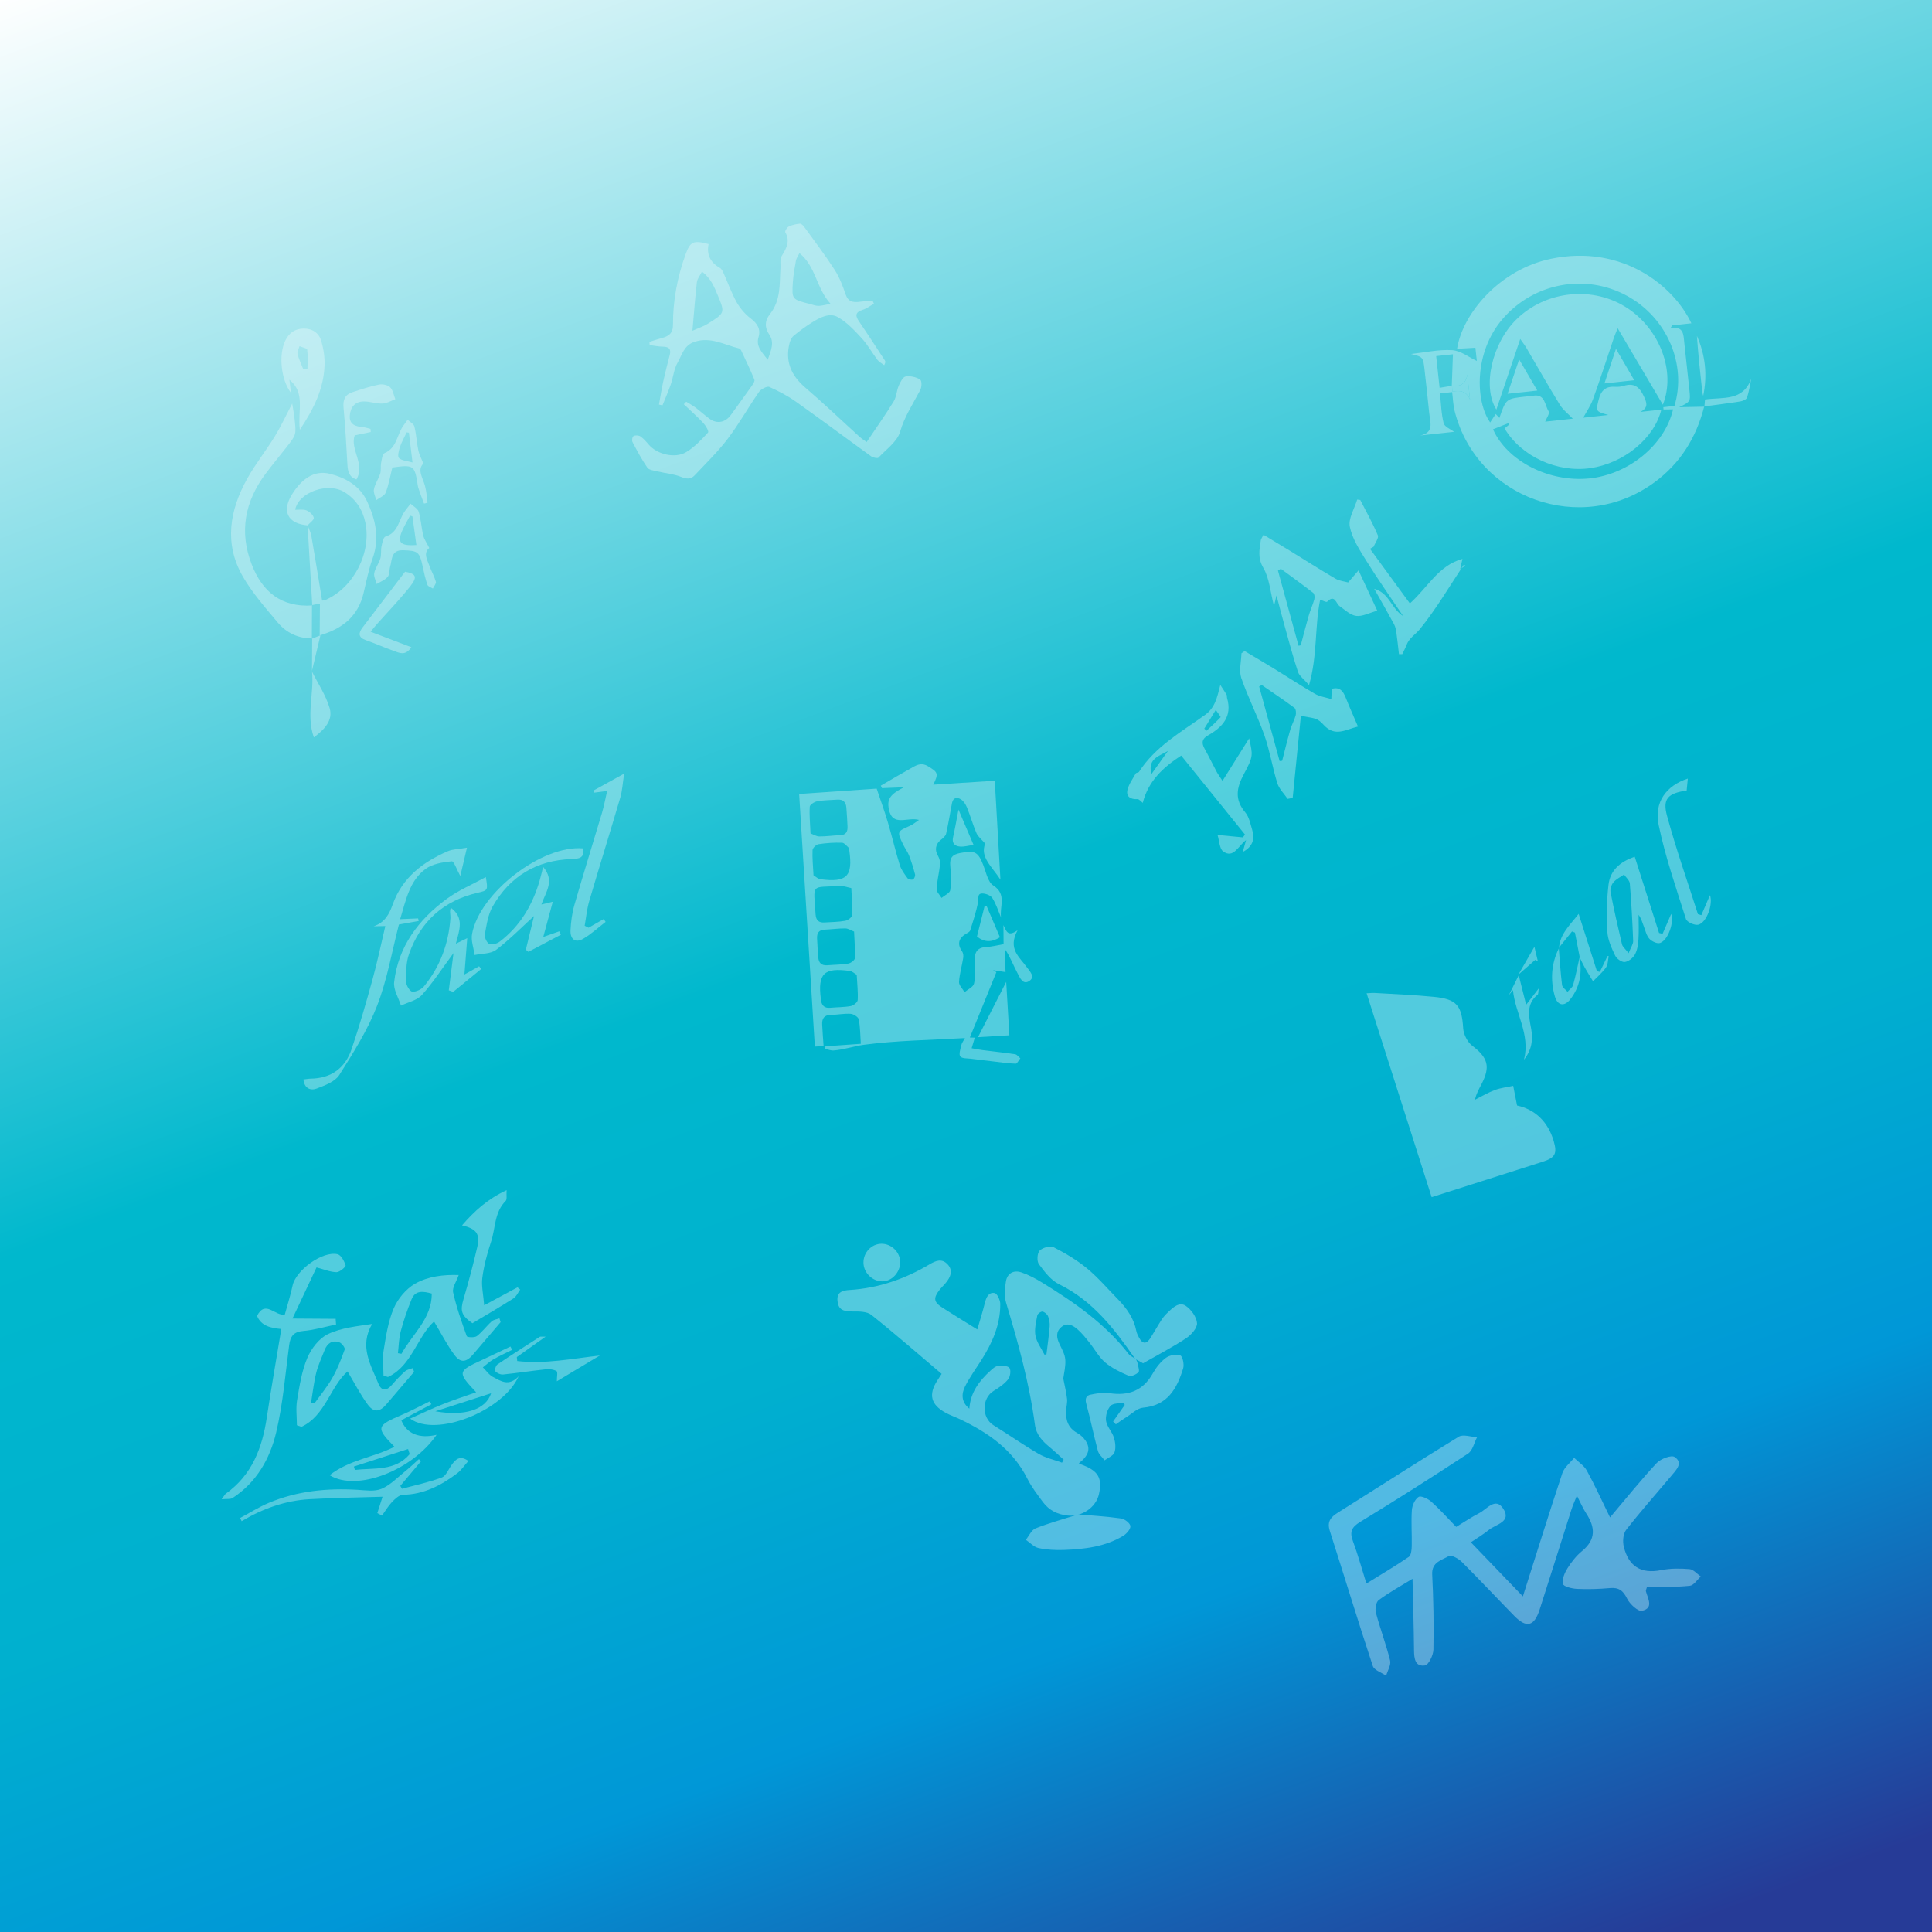 <?xml version="1.0" encoding="UTF-8" standalone="no"?><!DOCTYPE svg PUBLIC "-//W3C//DTD SVG 1.1//EN" "http://www.w3.org/Graphics/SVG/1.1/DTD/svg11.dtd"><svg width="100%" height="100%" viewBox="0 0 240 240" version="1.1" xmlns="http://www.w3.org/2000/svg" xmlns:xlink="http://www.w3.org/1999/xlink" xml:space="preserve" xmlns:serif="http://www.serif.com/" style="fill-rule:evenodd;clip-rule:evenodd;stroke-linejoin:round;stroke-miterlimit:2;"><rect x="0" y="0" width="240" height="240" fill="#333333" stroke="none"/><path d="M-2.362,-1.036l0.29,306.263l123.358,-23.564l120.236,23.491l-0.29,-305.959l-243.594,-0.231Z" style="fill:url(#_Linear1);fill-rule:nonzero;"/><g opacity="0.8"><g opacity="0.4"><path d="M86.017,41.085c0.753,-0.337 1.375,-0.536 1.903,-0.865c2.119,-1.323 2.153,-1.355 1.266,-3.478c-0.443,-1.063 -0.871,-2.183 -1.989,-2.995c-0.257,0.512 -0.581,0.895 -0.627,1.297c-0.216,1.89 -0.355,3.785 -0.553,6.041m17.16,-3.339c-1.813,-1.991 -1.779,-4.59 -3.863,-6.299c-0.185,0.377 -0.387,0.639 -0.438,0.92c-0.162,0.893 -0.326,1.79 -0.383,2.688c-0.139,2.147 -0.115,2.148 2.144,2.712c0.338,0.084 0.675,0.234 1.017,0.232c0.416,-0.002 0.837,-0.132 1.523,-0.253m4.48,17.168c1.167,-1.736 2.319,-3.356 3.352,-5.036c0.356,-0.577 0.361,-1.322 0.632,-1.955c0.188,-0.437 0.51,-1.091 0.86,-1.153c0.575,-0.102 1.322,0.07 1.795,0.38c0.242,0.158 0.216,0.938 0.017,1.314c-0.898,1.705 -1.963,3.297 -2.506,5.192c-0.342,1.192 -1.722,2.172 -2.693,3.204c-0.1,0.105 -0.666,-0.007 -0.887,-0.166c-3.117,-2.25 -6.19,-4.551 -9.328,-6.777c-1.025,-0.728 -2.173,-1.335 -3.342,-1.855c-0.258,-0.114 -1.028,0.274 -1.258,0.604c-1.337,1.926 -2.476,3.97 -3.895,5.841c-1.223,1.612 -2.716,3.059 -4.121,4.554c-0.486,0.519 -1.016,0.44 -1.698,0.173c-0.91,-0.358 -1.952,-0.44 -2.928,-0.674c-0.437,-0.105 -1.041,-0.175 -1.238,-0.459c-0.701,-1.015 -1.281,-2.104 -1.85,-3.192c-0.102,-0.195 -0.022,-0.648 0.139,-0.746c0.197,-0.12 0.649,-0.087 0.847,0.051c0.396,0.275 0.719,0.648 1.028,1.013c1.023,1.206 3.25,1.776 4.655,0.939c1.042,-0.621 1.9,-1.545 2.714,-2.431c0.137,-0.15 -0.28,-0.86 -0.591,-1.192c-0.758,-0.812 -1.605,-1.555 -2.416,-2.325c0.099,-0.105 0.198,-0.21 0.297,-0.315c0.384,0.238 0.79,0.452 1.146,0.72c0.604,0.453 1.155,0.965 1.767,1.409c0.922,0.668 1.965,0.453 2.641,-0.491c0.861,-1.203 1.742,-2.395 2.593,-3.603c0.166,-0.235 0.4,-0.587 0.321,-0.78c-0.503,-1.228 -1.083,-2.426 -1.645,-3.632c-0.044,-0.094 -0.13,-0.214 -0.224,-0.235c-1.826,-0.429 -3.526,-1.502 -5.575,-0.825c-1.298,0.429 -1.554,1.637 -2.085,2.568c-0.469,0.818 -0.542,1.813 -0.852,2.713c-0.304,0.881 -0.687,1.739 -1.034,2.608l-0.437,-0.096c0.173,-0.948 0.32,-1.902 0.526,-2.846c0.242,-1.107 0.527,-2.21 0.811,-3.31c0.177,-0.686 -0.029,-1.034 -0.853,-1.039c-0.55,-0.002 -1.095,-0.127 -1.642,-0.197c-0.008,-0.133 -0.017,-0.265 -0.025,-0.398c0.488,-0.151 0.971,-0.324 1.465,-0.451c0.938,-0.24 1.464,-0.608 1.46,-1.673c-0.011,-2.979 0.532,-5.912 1.578,-8.779c0.563,-1.543 0.933,-1.757 2.846,-1.246c-0.268,1.252 0.184,2.269 1.401,2.96c0.209,0.118 0.341,0.389 0.443,0.616c0.547,1.215 0.988,2.481 1.639,3.644c0.425,0.76 1.045,1.484 1.758,2.027c0.85,0.649 1.254,1.331 0.957,2.342c-0.324,1.103 0.38,1.795 1.15,2.783c0.441,-1.236 0.843,-2.166 0.184,-3.138c-0.57,-0.841 -0.58,-1.685 0.086,-2.528c1.391,-1.757 1.183,-3.778 1.311,-5.743c0.032,-0.5 -0.093,-1.087 0.154,-1.483c0.601,-0.964 1.076,-1.856 0.447,-2.939c-0.08,-0.136 0.201,-0.605 0.428,-0.718c0.415,-0.206 0.911,-0.307 1.382,-0.355c0.167,-0.017 0.409,0.217 0.533,0.389c1.281,1.77 2.61,3.515 3.788,5.344c0.61,0.947 1.012,2.027 1.377,3.088c0.293,0.852 0.872,0.995 1.716,0.883c0.537,-0.072 1.081,-0.081 1.623,-0.118c0.053,0.118 0.108,0.235 0.162,0.353c-0.45,0.256 -0.87,0.6 -1.355,0.749c-1.031,0.318 -0.952,0.789 -0.482,1.474c1.095,1.6 2.146,3.225 3.207,4.845c0.071,0.107 0.073,0.255 -0.095,0.57c-0.282,-0.216 -0.632,-0.388 -0.836,-0.656c-0.668,-0.877 -1.194,-1.859 -1.94,-2.67c-0.895,-0.972 -1.834,-1.994 -2.992,-2.649c-1.032,-0.583 -2.231,0.056 -3.21,0.674c-0.786,0.498 -1.542,1.049 -2.253,1.636c-0.265,0.22 -0.442,0.595 -0.525,0.925c-0.561,2.214 0.158,3.986 1.932,5.505c2.328,1.994 4.533,4.106 6.798,6.161c0.237,0.215 0.522,0.386 0.845,0.623" style="fill:#fff;fill-rule:nonzero;"/></g><g opacity="0.4"><path d="M200.006,188.497c2.047,-2.418 3.836,-4.659 5.789,-6.746c0.497,-0.532 1.824,-1.038 2.233,-0.762c1.103,0.745 0.201,1.613 -0.391,2.32c-1.883,2.243 -3.835,4.433 -5.634,6.742c-0.382,0.491 -0.449,1.453 -0.286,2.104c0.594,2.379 2.099,3.399 4.625,2.893c1.144,-0.23 2.364,-0.226 3.533,-0.129c0.492,0.042 0.941,0.597 1.41,0.919c-0.456,0.402 -0.88,1.103 -1.371,1.152c-1.78,0.183 -3.581,0.147 -5.336,0.192c-0.066,0.252 -0.144,0.381 -0.118,0.481c0.236,0.919 1.011,2.1 -0.479,2.433c-0.505,0.112 -1.524,-0.834 -1.86,-1.516c-0.493,-1.005 -1.034,-1.402 -2.138,-1.304c-1.36,0.123 -2.737,0.162 -4.1,0.099c-0.617,-0.028 -1.661,-0.293 -1.732,-0.62c-0.127,-0.589 0.214,-1.379 0.573,-1.951c0.493,-0.784 1.097,-1.549 1.808,-2.133c1.75,-1.436 1.635,-2.964 0.507,-4.681c-0.397,-0.605 -0.679,-1.285 -1.151,-2.197c-0.285,0.717 -0.507,1.195 -0.666,1.694c-1.328,4.158 -2.631,8.324 -3.969,12.478c-0.671,2.078 -1.637,2.31 -3.148,0.764c-2.177,-2.227 -4.305,-4.504 -6.511,-6.703c-0.409,-0.407 -1.309,-0.908 -1.607,-0.731c-0.874,0.517 -2.153,0.725 -2.073,2.296c0.157,3.105 0.212,6.22 0.152,9.328c-0.013,0.696 -0.6,1.903 -1.055,1.97c-1.245,0.181 -1.344,-0.895 -1.355,-1.916c-0.028,-2.848 -0.116,-5.695 -0.188,-8.85c-1.55,0.954 -2.945,1.715 -4.208,2.653c-0.333,0.247 -0.465,1.097 -0.336,1.577c0.529,1.988 1.269,3.922 1.76,5.919c0.137,0.557 -0.313,1.258 -0.493,1.894c-0.571,-0.401 -1.484,-0.689 -1.659,-1.22c-1.842,-5.571 -3.545,-11.186 -5.336,-16.774c-0.365,-1.14 0.097,-1.703 0.999,-2.268c5.009,-3.137 9.971,-6.35 15.014,-9.43c0.544,-0.333 1.508,0.025 2.277,0.063c-0.363,0.689 -0.546,1.651 -1.115,2.025c-4.419,2.906 -8.884,5.743 -13.401,8.493c-1.073,0.653 -1.332,1.238 -0.905,2.385c0.607,1.631 1.064,3.316 1.677,5.272c1.869,-1.158 3.604,-2.177 5.262,-3.31c0.294,-0.201 0.359,-0.875 0.369,-1.334c0.032,-1.492 -0.088,-2.991 0.014,-4.475c0.041,-0.589 0.383,-1.361 0.839,-1.645c0.298,-0.186 1.163,0.224 1.574,0.591c1.062,0.951 2.013,2.024 3.092,3.135c0.981,-0.593 1.895,-1.217 2.873,-1.716c0.942,-0.481 2.014,-2.041 2.983,-0.535c1.055,1.639 -0.926,1.916 -1.785,2.619c-0.661,0.539 -1.405,0.976 -2.246,1.549c2.195,2.282 4.257,4.425 6.462,6.715c1.665,-5.243 3.235,-10.298 4.906,-15.321c0.237,-0.713 0.962,-1.263 1.462,-1.889c0.535,0.522 1.229,0.957 1.573,1.582c0.986,1.792 1.83,3.661 2.886,5.819" style="fill:#fff;fill-rule:nonzero;"/></g><g opacity="0.4"><path d="M158.959,94.541c0.104,-0.011 0.208,-0.022 0.313,-0.034c0.332,-1.282 0.64,-2.571 1.007,-3.843c0.178,-0.622 0.516,-1.2 0.682,-1.824c0.074,-0.28 0.018,-0.775 -0.17,-0.915c-1.322,-0.98 -2.694,-1.892 -4.049,-2.826c-0.108,0.058 -0.217,0.118 -0.326,0.177c0.848,3.089 1.695,6.177 2.543,9.265m2.641,-5.612c-0.346,3.459 -0.681,6.823 -1.017,10.187l-0.629,0.125c-0.439,-0.647 -1.058,-1.237 -1.282,-1.952c-0.611,-1.952 -0.921,-4.002 -1.597,-5.927c-0.849,-2.419 -2.05,-4.716 -2.878,-7.141c-0.312,-0.912 -0.005,-2.034 0.019,-3.06l0.393,-0.285c1.2,0.716 2.408,1.419 3.598,2.15c1.716,1.051 3.401,2.157 5.142,3.165c0.563,0.326 1.263,0.416 2.036,0.656c0.017,-0.446 0.033,-0.856 0.048,-1.27c0.986,-0.296 1.417,0.274 1.742,1.097c0.463,1.167 0.978,2.314 1.519,3.582c-1.51,0.357 -2.828,1.336 -4.235,-0.177c-0.85,-0.916 -0.969,-0.804 -2.859,-1.15" style="fill:#fff;fill-rule:nonzero;"/><path d="M145.091,93.28c-1.017,0.63 -2.588,0.937 -2.049,2.871c0.722,-1.011 1.385,-1.941 2.049,-2.871m4.511,-2.765c0.089,0.088 0.179,0.177 0.269,0.266c0.593,-0.554 1.202,-1.093 1.752,-1.686c0.047,-0.051 -0.298,-0.465 -0.593,-0.908c-0.572,0.933 -1,1.63 -1.428,2.328m2.264,6.485c1.115,-1.78 2.145,-3.424 3.309,-5.281c0.449,2.107 0.566,2.17 -0.67,4.471c-0.921,1.715 -1.142,3.15 0.193,4.736c0.477,0.567 0.635,1.426 0.858,2.176c0.337,1.126 0.073,2.065 -1.178,2.737c0.127,-0.455 0.226,-0.81 0.414,-1.483c-1.025,0.786 -1.563,2.321 -2.844,1.411c-0.463,-0.328 -0.468,-1.302 -0.702,-2.045c1.191,0.112 2.174,0.205 3.158,0.299l0.246,-0.356c-2.617,-3.241 -5.234,-6.483 -7.915,-9.803c-2.251,1.459 -4.099,3.175 -4.775,5.874c-0.192,-0.14 -0.451,-0.486 -0.683,-0.469c-0.84,0.063 -1.382,-0.326 -1.231,-1.081c0.149,-0.744 0.661,-1.418 1.043,-2.107c0.06,-0.108 0.332,-0.091 0.403,-0.2c2.033,-3.157 5.259,-4.957 8.186,-7.059c1.259,-0.905 1.502,-2.125 1.914,-3.734c0.378,0.582 0.598,0.897 0.788,1.229c0.059,0.105 0.012,0.264 0.049,0.387c0.677,2.305 -0.575,3.639 -2.379,4.661c-0.748,0.424 -0.806,0.925 -0.42,1.624c0.527,0.956 1.004,1.94 1.519,2.904c0.159,0.299 0.366,0.572 0.717,1.109" style="fill:#fff;fill-rule:nonzero;"/><path d="M161.312,80.217l0.272,-0.057c0.333,-1.247 0.648,-2.5 1.007,-3.739c0.195,-0.669 0.497,-1.307 0.68,-1.978c0.067,-0.241 0.026,-0.664 -0.134,-0.789c-1.319,-1.028 -2.678,-2.004 -4.025,-2.997c-0.12,0.072 -0.24,0.145 -0.36,0.217c0.854,3.114 1.707,6.229 2.56,9.343m9.781,-4.355c-1.045,0.285 -1.871,0.746 -2.624,0.646c-0.724,-0.096 -1.386,-0.748 -2.044,-1.202c-0.476,-0.329 -0.595,-1.538 -1.571,-0.556c-0.095,0.096 -0.537,-0.152 -0.861,-0.255c-0.691,3.427 -0.319,6.929 -1.379,10.605c-0.638,-0.738 -1.201,-1.121 -1.373,-1.635c-0.619,-1.856 -1.114,-3.755 -1.642,-5.642c-0.324,-1.159 -0.622,-2.324 -1.03,-3.855c-0.139,0.603 -0.184,0.791 -0.308,1.324c-0.468,-1.806 -0.572,-3.468 -1.324,-4.749c-0.725,-1.235 -0.489,-2.273 -0.315,-3.436c0.023,-0.155 0.142,-0.296 0.334,-0.677c1.122,0.679 2.187,1.314 3.243,1.963c1.897,1.164 3.774,2.364 5.696,3.488c0.485,0.284 1.106,0.336 1.576,0.469c0.37,-0.43 0.708,-0.822 1.291,-1.499c0.826,1.777 1.54,3.313 2.331,5.011" style="fill:#fff;fill-rule:nonzero;"/><path d="M170.187,68.176c1.643,2.25 3.286,4.5 4.953,6.782c2.258,-2.022 3.535,-4.707 6.532,-5.533c-0.099,0.445 -0.186,0.834 -0.29,1.299c0.241,-0.177 0.443,-0.325 0.645,-0.474c-0.065,-0.031 -0.13,-0.061 -0.194,-0.093c-1.791,2.703 -3.437,5.521 -5.473,8.022c-0.494,0.607 -1.301,1.07 -1.628,1.926c-0.15,0.395 -0.354,0.769 -0.533,1.153c-0.139,0.001 -0.279,0.002 -0.417,0.002c-0.103,-0.883 -0.191,-1.77 -0.316,-2.651c-0.051,-0.362 -0.12,-0.748 -0.29,-1.064c-0.741,-1.375 -1.522,-2.729 -2.465,-4.403c1.923,0.554 2.062,2.405 3.59,3.384c-1.674,-2.497 -3.196,-4.649 -4.583,-6.884c-0.825,-1.328 -1.74,-2.728 -2.038,-4.212c-0.206,-1.022 0.577,-2.243 0.917,-3.375c0.126,0.016 0.253,0.033 0.379,0.05c0.743,1.455 1.551,2.884 2.181,4.388c0.144,0.342 -0.331,0.942 -0.521,1.424c-0.15,0.086 -0.299,0.173 -0.449,0.259" style="fill:#fff;fill-rule:nonzero;"/></g><g opacity="0.4"><path d="M46.415,115.067c1.416,-0.473 1.945,-1.533 2.373,-2.726c1.189,-3.317 3.74,-5.261 6.834,-6.595c0.633,-0.273 1.387,-0.269 2.388,-0.446c-0.316,1.343 -0.563,2.39 -0.83,3.523c-0.416,-0.747 -0.796,-1.854 -1.059,-1.827c-1.117,0.115 -2.389,0.31 -3.255,0.948c-1.994,1.468 -2.437,3.862 -3.157,6.239c0.841,-0.036 1.536,-0.067 2.233,-0.097c0.024,0.108 0.048,0.214 0.073,0.322c-0.783,0.141 -1.566,0.281 -2.458,0.44c-0.867,3.342 -1.453,6.844 -2.71,10.085c-1.174,3.025 -2.951,5.843 -4.697,8.605c-0.524,0.828 -1.781,1.293 -2.796,1.68c-0.763,0.29 -1.55,0.007 -1.66,-1.124c0.335,-0.04 0.619,-0.1 0.902,-0.104c2.555,-0.031 4.282,-1.316 5.081,-3.665c0.972,-2.857 1.803,-5.765 2.606,-8.675c0.596,-2.158 1.049,-4.355 1.585,-6.613c-0.539,0.011 -0.996,0.02 -1.453,0.03" style="fill:#fff;fill-rule:nonzero;"/><path d="M56.337,118.396c-1.459,1.971 -2.57,3.7 -3.929,5.204c-0.608,0.674 -1.714,0.895 -2.595,1.323c-0.304,-0.975 -0.959,-1.99 -0.852,-2.917c0.512,-4.441 3.031,-7.755 6.516,-10.331c1.451,-1.072 3.166,-1.787 4.871,-2.725c0.278,1.642 0.28,1.655 -1.003,1.95c-4.244,0.982 -7.102,3.561 -8.54,7.628c-0.375,1.06 -0.363,2.288 -0.357,3.438c0.002,0.433 0.467,1.194 0.768,1.219c0.478,0.039 1.152,-0.289 1.473,-0.682c2.001,-2.452 3.045,-5.307 3.265,-8.456c0.028,-0.416 -0.145,-0.847 0.053,-1.278c1.681,1.231 1.074,2.768 0.62,4.458c0.581,-0.281 0.936,-0.453 1.416,-0.685c-0.117,1.501 -0.223,2.862 -0.351,4.515c0.823,-0.461 1.326,-0.744 1.83,-1.026c0.083,0.114 0.168,0.228 0.251,0.343c-1.16,0.947 -2.319,1.894 -3.478,2.842c-0.181,-0.065 -0.362,-0.131 -0.544,-0.196c0.185,-1.465 0.371,-2.929 0.586,-4.624" style="fill:#fff;fill-rule:nonzero;"/><path d="M72.429,105.389c0.214,1.205 -0.49,1.297 -1.442,1.329c-4.343,0.146 -7.645,2.148 -9.79,5.891c-0.578,1.01 -0.75,2.278 -0.964,3.454c-0.068,0.375 0.23,1.044 0.546,1.198c0.32,0.155 0.965,-0.034 1.301,-0.291c2.534,-1.93 4.069,-4.538 4.95,-7.561c0.146,-0.499 0.26,-1.007 0.442,-1.724c1.498,1.747 0.3,3.153 -0.216,4.674c0.501,-0.12 0.901,-0.215 1.412,-0.338c-0.379,1.405 -0.736,2.725 -1.181,4.373c0.917,-0.324 1.452,-0.513 1.988,-0.702l0.2,0.424c-1.346,0.709 -2.691,1.417 -4.036,2.126c-0.106,-0.089 -0.211,-0.178 -0.317,-0.267c0.35,-1.441 0.701,-2.881 1.016,-4.181c-1.502,1.368 -3.012,2.913 -4.714,4.205c-0.666,0.506 -1.765,0.442 -2.666,0.638c-0.118,-0.879 -0.471,-1.8 -0.316,-2.628c0.96,-5.137 8.708,-11.068 13.787,-10.62" style="fill:#fff;fill-rule:nonzero;"/><path d="M73.115,115.244c0.626,-0.359 1.251,-0.718 1.877,-1.077c0.081,0.118 0.162,0.236 0.243,0.354c-0.922,0.709 -1.786,1.517 -2.782,2.096c-1.012,0.588 -1.631,0.026 -1.581,-1.048c0.049,-1.06 0.192,-2.143 0.485,-3.162c1.106,-3.837 2.3,-7.648 3.438,-11.476c0.243,-0.818 0.391,-1.662 0.625,-2.672c-0.705,0.092 -1.154,0.15 -1.602,0.209c-0.045,-0.081 -0.089,-0.16 -0.134,-0.24c1.165,-0.643 2.329,-1.285 3.85,-2.125c-0.189,1.218 -0.23,2.125 -0.478,2.972c-1.262,4.297 -2.6,8.574 -3.861,12.872c-0.289,0.987 -0.382,2.032 -0.565,3.051c0.162,0.081 0.323,0.164 0.485,0.246" style="fill:#fff;fill-rule:nonzero;"/></g><g opacity="0.4"><path d="M129.752,168.283c0.08,-0.011 0.159,-0.022 0.239,-0.033c0.139,-1.154 0.308,-2.305 0.402,-3.462c0.035,-0.42 -0.041,-0.883 -0.199,-1.274c-0.105,-0.257 -0.426,-0.535 -0.689,-0.582c-0.192,-0.034 -0.61,0.266 -0.646,0.467c-0.152,0.836 -0.383,1.726 -0.229,2.528c0.159,0.827 0.731,1.574 1.122,2.356m11.385,0.597c0.064,0.166 0.156,0.328 0.185,0.499c0.063,0.372 0.266,0.926 0.101,1.087c-0.292,0.284 -0.917,0.568 -1.223,0.435c-1.028,-0.442 -2.082,-0.943 -2.923,-1.661c-0.79,-0.676 -1.306,-1.668 -1.974,-2.497c-0.458,-0.569 -0.92,-1.152 -1.47,-1.627c-0.566,-0.489 -1.271,-0.875 -1.988,-0.268c-0.707,0.598 -0.603,1.333 -0.234,2.106c0.298,0.624 0.672,1.277 0.723,1.94c0.063,0.838 -0.168,1.699 -0.249,2.359c0.178,0.92 0.377,1.709 0.467,2.51c0.052,0.465 -0.082,0.949 -0.113,1.425c-0.076,1.183 0.221,2.17 1.346,2.803c0.404,0.228 0.792,0.569 1.051,0.952c0.68,1.001 0.413,1.869 -0.817,2.832c0.091,0.049 0.159,0.098 0.234,0.124c2.162,0.774 2.71,1.669 2.263,3.707c-0.365,1.658 -2.136,2.863 -3.932,2.657c-1.224,-0.14 -2.274,-0.653 -3.012,-1.65c-0.698,-0.942 -1.428,-1.887 -1.951,-2.929c-1.802,-3.595 -4.867,-5.713 -8.353,-7.374c-0.597,-0.284 -1.231,-0.499 -1.809,-0.816c-1.839,-1.01 -2.144,-2.265 -1.015,-4.012c0.158,-0.243 0.315,-0.487 0.528,-0.815c-2.916,-2.472 -5.768,-4.967 -8.728,-7.326c-0.546,-0.434 -1.535,-0.431 -2.317,-0.425c-1.259,0.008 -1.776,-0.267 -1.886,-1.291c-0.125,-1.17 0.674,-1.325 1.54,-1.381c3.561,-0.229 6.831,-1.364 9.881,-3.175c0.778,-0.462 1.54,-0.79 2.275,0.017c0.617,0.676 0.469,1.497 -0.388,2.447c-0.197,0.218 -0.416,0.419 -0.596,0.65c-0.845,1.082 -0.782,1.559 0.35,2.284c1.36,0.872 2.74,1.711 4.301,2.682c0.347,-1.199 0.675,-2.218 0.929,-3.255c0.172,-0.698 0.45,-1.396 1.22,-1.265c0.314,0.054 0.702,0.878 0.705,1.353c0.018,2.587 -1.002,4.856 -2.361,6.997c-0.688,1.086 -1.458,2.133 -2.026,3.279c-0.455,0.918 -0.456,1.916 0.545,2.731c0.14,-2.049 1.252,-3.468 2.631,-4.725c0.267,-0.243 0.593,-0.546 0.916,-0.578c0.487,-0.047 1.213,-0.045 1.433,0.244c0.218,0.284 0.101,1.09 -0.169,1.422c-0.473,0.581 -1.138,1.037 -1.791,1.433c-1.5,0.91 -1.509,3.34 -0.015,4.267c1.878,1.164 3.688,2.439 5.598,3.546c0.884,0.513 1.935,0.741 2.91,1.099c0.068,-0.125 0.136,-0.249 0.204,-0.374c-0.578,-0.519 -1.142,-1.057 -1.74,-1.553c-0.893,-0.742 -1.659,-1.523 -1.828,-2.771c-0.695,-5.158 -2.072,-10.156 -3.573,-15.128c-0.253,-0.834 -0.18,-1.826 -0.029,-2.707c0.169,-0.987 0.954,-1.428 1.915,-1.104c0.893,0.3 1.75,0.759 2.558,1.254c4,2.451 7.841,5.103 10.759,8.874c0.188,0.243 0.515,0.377 0.778,0.562c0.059,0.039 0.113,0.082 0.164,0.13" style="fill:#fff;fill-rule:nonzero;"/><path d="M141.137,168.88c-0.051,-0.048 -0.105,-0.091 -0.164,-0.13c-2.544,-3.675 -5.23,-7.169 -9.414,-9.216c-1.011,-0.494 -1.81,-1.551 -2.506,-2.496c-0.272,-0.37 -0.213,-1.36 0.096,-1.681c0.363,-0.377 1.317,-0.637 1.745,-0.418c1.456,0.743 2.893,1.599 4.15,2.637c1.382,1.142 2.562,2.53 3.823,3.818c1.094,1.12 1.978,2.363 2.291,3.945c0.056,0.283 0.194,0.556 0.331,0.815c0.442,0.836 0.928,0.849 1.443,0.029c0.469,-0.746 0.894,-1.519 1.374,-2.257c0.218,-0.336 0.5,-0.639 0.791,-0.917c0.621,-0.594 1.4,-1.33 2.2,-0.792c0.676,0.455 1.348,1.388 1.401,2.153c0.042,0.605 -0.733,1.467 -1.364,1.882c-1.729,1.135 -3.573,2.093 -5.337,3.102c-0.126,-0.07 -0.492,-0.272 -0.86,-0.474" style="fill:#fff;fill-rule:nonzero;"/><path d="M138.273,176.584c0.479,-0.68 0.958,-1.361 1.437,-2.041l-0.062,-0.306c-0.583,0.12 -1.374,0.052 -1.698,0.409c-0.404,0.443 -0.644,1.27 -0.551,1.869c0.112,0.721 0.745,1.344 0.972,2.066c0.182,0.577 0.267,1.301 0.072,1.844c-0.15,0.419 -0.802,0.658 -1.229,0.977c-0.286,-0.386 -0.716,-0.734 -0.832,-1.166c-0.525,-1.953 -0.921,-3.941 -1.452,-5.892c-0.17,-0.625 0.03,-0.988 0.52,-1.09c0.772,-0.159 1.601,-0.306 2.365,-0.189c2.375,0.363 4.177,-0.302 5.395,-2.465c0.407,-0.724 0.962,-1.438 1.621,-1.922c0.456,-0.334 1.285,-0.484 1.793,-0.297c0.29,0.106 0.501,1.125 0.351,1.61c-0.767,2.493 -1.925,4.613 -4.987,4.878c-0.709,0.062 -1.372,0.739 -2.042,1.155c-0.457,0.284 -0.89,0.606 -1.334,0.911c-0.113,-0.117 -0.226,-0.234 -0.339,-0.351" style="fill:#fff;fill-rule:nonzero;"/><path d="M133.952,188.12c1.694,0.15 3.515,0.254 5.315,0.509c0.447,0.063 1.123,0.588 1.154,0.948c0.034,0.385 -0.484,0.967 -0.907,1.22c-2.247,1.348 -4.776,1.646 -7.326,1.74c-1.058,0.04 -2.145,-0.014 -3.175,-0.233c-0.574,-0.122 -1.058,-0.671 -1.581,-1.027c0.396,-0.487 0.697,-1.214 1.207,-1.417c1.66,-0.661 3.395,-1.129 5.313,-1.74" style="fill:#fff;fill-rule:nonzero;"/><path d="M109.283,154.515c1.241,-0.136 2.419,0.835 2.531,2.089c0.111,1.218 -0.791,2.394 -1.954,2.554c-1.21,0.164 -2.424,-0.8 -2.578,-2.048c-0.158,-1.269 0.76,-2.46 2.001,-2.595" style="fill:#fff;fill-rule:nonzero;"/></g><g opacity="0.4"><path d="M49.433,168.1l0.439,0.077c1.342,-2.449 3.777,-4.351 3.765,-7.483c-1.056,-0.295 -2.046,-0.443 -2.513,0.716c-0.522,1.291 -0.982,2.614 -1.341,3.958c-0.235,0.879 -0.242,1.82 -0.35,2.732m12.755,-3.858c-1.145,1.342 -2.29,2.684 -3.434,4.027c-0.826,0.97 -1.549,1.071 -2.306,0.043c-0.932,-1.266 -1.652,-2.687 -2.528,-4.149c-2.127,1.922 -2.741,5.501 -5.728,6.894c-0.183,-0.059 -0.366,-0.117 -0.55,-0.176c-0.007,-1.036 -0.157,-2.097 0.01,-3.105c0.294,-1.779 0.559,-3.621 1.262,-5.254c0.515,-1.194 1.528,-2.415 2.645,-3.053c1.617,-0.922 3.555,-1.143 5.422,-1.079c-0.285,0.82 -0.825,1.56 -0.693,2.149c0.412,1.853 1.05,3.658 1.695,5.448c0.052,0.143 0.964,0.204 1.24,-0.006c0.685,-0.52 1.207,-1.25 1.851,-1.833c0.24,-0.217 0.64,-0.258 0.967,-0.379c0.049,0.158 0.098,0.316 0.147,0.473" style="fill:#fff;fill-rule:nonzero;"/><path d="M38.642,174.243c0.138,0.034 0.277,0.068 0.415,0.102c0.749,-1.052 1.587,-2.054 2.223,-3.17c0.633,-1.113 1.107,-2.325 1.54,-3.533c0.074,-0.203 -0.354,-0.78 -0.658,-0.889c-0.88,-0.316 -1.504,0.106 -1.833,0.957c-0.364,0.937 -0.805,1.857 -1.046,2.825c-0.302,1.214 -0.435,2.47 -0.641,3.708m12.797,-3.825c-1.145,1.343 -2.29,2.687 -3.436,4.029c-0.821,0.96 -1.56,1.062 -2.313,0.043c-0.933,-1.261 -1.651,-2.682 -2.514,-4.123c-2.166,1.89 -2.745,5.493 -5.727,6.88c-0.189,-0.066 -0.378,-0.131 -0.567,-0.197c-0.003,-1.039 -0.146,-2.102 0.023,-3.112c0.3,-1.778 0.578,-3.614 1.273,-5.254c0.492,-1.162 1.466,-2.435 2.561,-2.957c1.658,-0.791 3.608,-0.974 5.488,-1.262c-1.628,2.796 -0.167,5.087 0.777,7.408c0.4,0.983 1.02,0.923 1.682,0.161c0.514,-0.592 1.053,-1.169 1.638,-1.689c0.246,-0.218 0.639,-0.271 0.965,-0.399c0.05,0.158 0.1,0.315 0.15,0.472" style="fill:#fff;fill-rule:nonzero;"/><path d="M39.319,157.446c-0.939,1.996 -1.859,3.953 -2.985,6.349c2.031,0.013 3.697,0.024 5.362,0.035c0.017,0.235 0.034,0.47 0.05,0.705c-1.354,0.28 -2.698,0.687 -4.066,0.803c-1.221,0.103 -1.614,0.671 -1.76,1.776c-0.477,3.624 -0.774,7.298 -1.614,10.84c-0.775,3.272 -2.453,6.208 -5.42,8.136c-0.263,0.171 -0.691,0.088 -1.355,0.155c0.334,-0.451 0.406,-0.616 0.531,-0.706c3.247,-2.321 4.518,-5.682 5.083,-9.459c0.543,-3.639 1.186,-7.263 1.801,-10.985c-1.28,-0.12 -2.495,-0.355 -3.018,-1.629c1.052,-2.064 2.267,0.093 3.455,-0.179c0.322,-1.185 0.706,-2.372 0.961,-3.587c0.398,-1.886 3.699,-4.323 5.58,-3.897c0.44,0.099 0.845,0.854 1.006,1.385c0.052,0.172 -0.733,0.855 -1.128,0.847c-0.775,-0.013 -1.545,-0.345 -2.483,-0.589" style="fill:#fff;fill-rule:nonzero;"/><path d="M62.936,147.843c-0.046,0.637 0.074,1.148 -0.121,1.343c-1.423,1.416 -1.249,3.385 -1.818,5.085c-0.482,1.443 -0.876,2.939 -1.079,4.442c-0.137,1.019 0.123,2.091 0.229,3.435c1.569,-0.845 2.852,-1.536 4.136,-2.227c0.113,0.093 0.225,0.186 0.338,0.279c-0.275,0.372 -0.474,0.863 -0.838,1.095c-1.683,1.073 -3.412,2.073 -5.1,3.085c-1.408,-0.998 -1.534,-1.542 -1.091,-3.044c0.626,-2.117 1.191,-4.255 1.691,-6.405c0.381,-1.636 -0.084,-2.287 -1.889,-2.713c1.544,-1.785 3.168,-3.262 5.542,-4.375" style="fill:#fff;fill-rule:nonzero;"/><path d="M54.08,175.314c3.643,0.656 6.278,-0.199 6.925,-2.237c-2.458,0.794 -4.691,1.515 -6.925,2.237m5.065,-2.361c-2.347,-2.505 -2.322,-2.604 0.75,-4.02c1.175,-0.543 2.34,-1.107 3.509,-1.661c0.074,0.136 0.148,0.271 0.222,0.407c-0.789,0.397 -1.596,0.761 -2.36,1.201c-0.462,0.267 -0.857,0.65 -1.282,0.981c0.417,0.407 0.769,0.941 1.264,1.194c0.94,0.482 1.928,1.24 3.179,-0.086c-1.911,4.302 -10.276,7.638 -13.479,5.256c1.5,-0.666 2.79,-1.283 4.117,-1.812c1.318,-0.525 2.672,-0.96 4.08,-1.46" style="fill:#fff;fill-rule:nonzero;"/><path d="M50.894,180.638c-0.067,-0.213 -0.134,-0.426 -0.202,-0.638c-2.243,0.726 -4.488,1.452 -6.732,2.178c0.044,0.141 0.088,0.282 0.132,0.424c2.375,-0.289 4.979,0.186 6.802,-1.964m-9.949,2.614c2.458,-1.921 5.485,-2.206 8.054,-3.529c-2.326,-2.385 -2.262,-2.599 0.912,-3.963c1.18,-0.507 2.316,-1.115 3.472,-1.677c0.069,0.119 0.138,0.239 0.206,0.359c-1.248,0.666 -2.497,1.332 -3.734,1.992c0.671,1.692 2.236,2.304 4.383,1.804c-2.987,4.378 -9.874,7.119 -13.293,5.014" style="fill:#fff;fill-rule:nonzero;"/><path d="M29.824,188.569c1.187,-0.632 2.333,-1.36 3.567,-1.879c3.527,-1.482 7.233,-1.847 11.026,-1.622c0.999,0.06 2.125,0.241 2.983,-0.125c1.096,-0.467 1.991,-1.419 2.95,-2.192c0.583,-0.469 1.123,-0.993 1.682,-1.492c0.09,0.087 0.179,0.175 0.269,0.263c-0.858,1.019 -1.715,2.037 -2.573,3.056c0.071,0.12 0.143,0.24 0.214,0.36c1.654,-0.449 3.345,-0.803 4.942,-1.403c0.534,-0.201 0.833,-1.033 1.233,-1.581c0.489,-0.669 1.005,-1.216 2.07,-0.469c-0.511,0.57 -0.894,1.16 -1.423,1.556c-1.986,1.488 -4.122,2.603 -6.712,2.648c-0.465,0.008 -0.987,0.513 -1.362,0.904c-0.476,0.497 -0.829,1.112 -1.235,1.677c-0.194,-0.102 -0.389,-0.204 -0.583,-0.306c0.218,-0.681 0.436,-1.362 0.651,-2.035c-2.963,0.094 -6.014,0.134 -9.058,0.304c-3.026,0.17 -5.83,1.171 -8.446,2.732c-0.065,-0.132 -0.13,-0.264 -0.195,-0.396" style="fill:#fff;fill-rule:nonzero;"/><path d="M64.252,169.073c3.427,0.395 6.803,-0.291 10.264,-0.687c-1.753,1.05 -3.506,2.1 -5.344,3.202c-0.003,-0.549 0.132,-1.16 -0.034,-1.258c-0.37,-0.218 -0.901,-0.275 -1.348,-0.228c-1.767,0.187 -3.524,0.465 -5.292,0.644c-0.321,0.033 -0.746,-0.164 -0.978,-0.399c-0.103,-0.104 0.059,-0.704 0.261,-0.842c1.734,-1.179 3.503,-2.306 5.267,-3.438c0.087,-0.056 0.239,-0.012 0.727,-0.022c-1.365,0.968 -2.469,1.752 -3.574,2.537c0.017,0.163 0.034,0.327 0.051,0.491" style="fill:#fff;fill-rule:nonzero;"/></g><g opacity="0.4"><path d="M106.424,121.093c-0.277,-0.161 -0.546,-0.433 -0.846,-0.475c-3.223,-0.451 -4.006,0.315 -3.608,3.473c0.009,0.071 0.007,0.145 0.02,0.216c0.117,0.622 0.453,0.946 1.128,0.883c0.86,-0.08 1.735,-0.061 2.579,-0.218c0.332,-0.062 0.836,-0.47 0.851,-0.744c0.054,-0.998 -0.065,-2.006 -0.124,-3.135m-0.325,-5.366c-0.373,-0.143 -0.73,-0.392 -1.09,-0.395c-0.862,-0.008 -1.724,0.12 -2.588,0.156c-0.712,0.03 -0.945,0.443 -0.92,1.068c0.033,0.791 0.089,1.583 0.148,2.372c0.053,0.698 0.417,1.04 1.14,0.98c0.861,-0.071 1.734,-0.066 2.582,-0.209c0.315,-0.052 0.809,-0.417 0.821,-0.66c0.054,-1.035 -0.043,-2.078 -0.093,-3.312m-5.039,-6.988c0.284,0.165 0.555,0.438 0.856,0.479c3.271,0.441 4.056,-0.354 3.586,-3.578c-0.015,-0.107 0.007,-0.257 -0.055,-0.312c-0.271,-0.24 -0.562,-0.634 -0.855,-0.643c-0.967,-0.027 -1.948,0.034 -2.905,0.183c-0.293,0.045 -0.736,0.472 -0.747,0.739c-0.044,1.001 0.063,2.008 0.12,3.132m4.69,1.58c-0.482,-0.091 -0.986,-0.294 -1.474,-0.262c-3.545,0.235 -3.227,-0.425 -2.958,3.536c0.049,0.729 0.397,1.048 1.108,1c0.863,-0.057 1.737,-0.056 2.584,-0.211c0.335,-0.062 0.848,-0.461 0.864,-0.731c0.058,-1.001 -0.057,-2.012 -0.124,-3.332m-5.061,-6.788c0.369,0.135 0.73,0.375 1.092,0.377c0.862,0.004 1.724,-0.131 2.588,-0.157c0.73,-0.022 0.937,-0.448 0.915,-1.062c-0.028,-0.792 -0.087,-1.583 -0.146,-2.373c-0.054,-0.699 -0.426,-1.038 -1.144,-0.981c-0.826,0.066 -1.665,0.056 -2.476,0.204c-0.352,0.064 -0.909,0.422 -0.925,0.675c-0.065,1.034 0.044,2.078 0.096,3.317m23.671,10.464c-0.35,-0.819 -0.617,-1.689 -1.085,-2.433c-0.209,-0.333 -0.82,-0.569 -1.248,-0.57c-0.652,0 -0.439,0.579 -0.523,1.036c-0.222,1.207 -0.616,2.385 -0.986,3.56c-0.057,0.183 -0.34,0.311 -0.54,0.43c-0.925,0.546 -1.072,1.311 -0.467,2.16c0.148,0.207 0.184,0.557 0.142,0.821c-0.159,0.999 -0.461,1.985 -0.519,2.986c-0.023,0.406 0.443,0.841 0.686,1.262c0.409,-0.346 1.073,-0.632 1.172,-1.052c0.203,-0.86 0.172,-1.796 0.108,-2.693c-0.077,-1.102 0.187,-1.797 1.438,-1.862c0.679,-0.035 1.35,-0.217 2.13,-0.351c-0.005,-0.7 -0.011,-1.399 -0.018,-2.369c0.374,0.758 0.518,1.504 1.756,0.64c-1.269,2.343 0.272,3.342 1.157,4.604c0.344,0.491 1.066,1.155 0.337,1.673c-0.831,0.59 -1.204,-0.39 -1.491,-0.922c-0.529,-0.981 -0.904,-2.044 -1.591,-3.033c0.03,0.942 0.061,1.884 0.093,2.875c-0.533,-0.083 -1.044,-0.161 -1.553,-0.24c0.138,0.082 0.276,0.165 0.415,0.247c-1.112,2.74 -2.224,5.479 -3.336,8.218c-0.127,-0.039 -0.254,-0.078 -0.381,-0.116c0.351,0.011 0.703,0.023 1.038,0.034c-0.141,0.471 -0.267,0.892 -0.393,1.313c0.441,0.077 0.88,0.171 1.324,0.228c1.363,0.176 2.732,0.317 4.091,0.523c0.231,0.036 0.423,0.328 0.634,0.502c-0.196,0.234 -0.398,0.672 -0.587,0.666c-0.92,-0.027 -1.836,-0.169 -2.754,-0.276c-0.915,-0.106 -1.83,-0.211 -2.742,-0.333c-0.48,-0.064 -1.157,-0.008 -1.377,-0.291c-0.212,-0.272 0.018,-0.92 0.121,-1.388c0.058,-0.265 0.249,-0.501 0.455,-0.892c-4.324,0.247 -8.452,0.295 -12.517,0.828c-1.22,0.16 -2.502,0.616 -3.797,0.713c-0.34,0.025 -0.692,-0.129 -1.038,-0.201c0.008,-0.106 0.016,-0.212 0.025,-0.318c1.417,-0.101 2.833,-0.201 4.394,-0.312c-0.073,-1.05 -0.065,-2.059 -0.255,-3.029c-0.057,-0.297 -0.642,-0.67 -1.006,-0.694c-0.822,-0.055 -1.657,0.126 -2.487,0.138c-0.833,0.011 -1.081,0.478 -1.051,1.189c0.037,0.864 0.113,1.726 0.177,2.671c-0.355,0.023 -0.665,0.043 -1.087,0.072c-0.65,-10.456 -1.296,-20.841 -1.951,-31.379c3.32,-0.229 6.58,-0.453 9.632,-0.663c0.494,1.473 0.983,2.813 1.387,4.177c0.525,1.767 0.941,3.567 1.487,5.327c0.183,0.588 0.59,1.12 0.962,1.628c0.109,0.148 0.503,0.23 0.672,0.147c0.158,-0.077 0.308,-0.441 0.259,-0.626c-0.206,-0.799 -0.454,-1.593 -0.752,-2.362c-0.182,-0.469 -0.505,-0.881 -0.724,-1.338c-0.784,-1.63 -0.768,-1.635 0.858,-2.342c0.343,-0.149 0.638,-0.411 1.108,-0.722c-1.419,-0.413 -3.315,0.925 -3.75,-1.359c-0.24,-1.264 0.194,-1.839 1.887,-2.701c-1.029,0.042 -1.879,0.077 -2.729,0.111c-0.052,-0.102 -0.106,-0.206 -0.159,-0.308c1.326,-0.768 2.641,-1.553 3.98,-2.295c0.59,-0.326 1.136,-0.579 1.892,-0.118c1.219,0.743 1.345,0.882 0.654,2.289c2.55,-0.163 5.05,-0.322 7.638,-0.488c0.232,4.061 0.459,8.022 0.702,12.286c-1.075,-1.65 -2.563,-2.806 -1.893,-4.476c-0.474,-0.553 -0.899,-0.873 -1.082,-1.297c-0.444,-1.03 -0.747,-2.121 -1.168,-3.162c-0.156,-0.386 -0.415,-0.81 -0.75,-1.03c-0.477,-0.314 -0.989,-0.255 -1.125,0.462c-0.242,1.269 -0.444,2.545 -0.73,3.803c-0.066,0.283 -0.378,0.544 -0.633,0.742c-0.691,0.538 -0.807,1.287 -0.369,2.013c0.187,0.309 0.279,0.747 0.241,1.109c-0.103,1.003 -0.368,1.994 -0.418,2.997c-0.018,0.357 0.397,0.736 0.614,1.106c0.378,-0.319 1.028,-0.598 1.08,-0.964c0.142,-0.987 0.093,-2.017 0.001,-3.02c-0.089,-0.981 0.25,-1.404 1.235,-1.591c1.828,-0.348 2.22,-0.171 2.887,1.552c0.338,0.872 0.558,2.06 1.226,2.484c1.726,1.097 0.737,2.651 0.967,3.994" style="fill:#fff;fill-rule:nonzero;"/><path d="M121.487,128.842c1.188,-2.327 2.272,-4.452 3.507,-6.872c0.141,2.376 0.264,4.456 0.393,6.638c-1.294,0.078 -2.498,0.15 -3.9,0.234" style="fill:#fff;fill-rule:nonzero;"/><path d="M122.565,112.566c0.547,1.28 1.093,2.56 1.65,3.866c-1.028,0.649 -1.914,0.643 -2.855,-0.084c0.309,-1.235 0.623,-2.489 0.937,-3.742c0.09,-0.014 0.179,-0.027 0.268,-0.04" style="fill:#fff;fill-rule:nonzero;"/><path d="M120.941,104.964c-0.672,0.088 -1.185,0.241 -1.683,0.2c-0.641,-0.053 -1.038,-0.395 -0.864,-1.162c0.237,-1.039 0.414,-2.092 0.672,-3.431c0.681,1.595 1.237,2.897 1.875,4.393" style="fill:#fff;fill-rule:nonzero;"/></g><g opacity="0.4"><path d="M177.846,148.716c-2.718,-8.519 -5.377,-16.857 -8.08,-25.328c0.402,-0.016 0.729,-0.057 1.054,-0.037c2.441,0.148 4.887,0.241 7.32,0.482c2.846,0.281 3.447,1.091 3.621,3.899c0.047,0.756 0.524,1.713 1.117,2.165c1.95,1.484 2.301,2.586 1.149,4.802c-0.298,0.574 -0.63,1.13 -0.801,1.913c0.819,-0.409 1.612,-0.887 2.464,-1.205c0.726,-0.27 1.52,-0.354 2.284,-0.521c0.149,0.76 0.298,1.521 0.479,2.443c2.193,0.476 3.821,1.965 4.545,4.392c0.476,1.596 0.186,2.101 -1.384,2.603c-4.132,1.319 -8.264,2.636 -12.396,3.955c-0.41,0.13 -0.819,0.261 -1.372,0.437" style="fill:#fff;fill-rule:nonzero;"/><path d="M202.31,118.408c0.287,-0.738 0.581,-1.133 0.566,-1.517c-0.089,-2.383 -0.217,-4.766 -0.414,-7.143c-0.032,-0.386 -0.469,-0.74 -0.718,-1.108c-0.449,0.315 -0.979,0.561 -1.32,0.966c-0.254,0.305 -0.428,0.847 -0.354,1.228c0.421,2.17 0.911,4.327 1.422,6.479c0.07,0.295 0.386,0.531 0.818,1.095m0.763,-11.979c1.037,3.249 2.028,6.358 3.02,9.467c0.146,0.035 0.293,0.071 0.439,0.106c0.37,-0.854 0.739,-1.707 1.07,-2.472c0.385,0.956 -0.338,3.229 -1.375,3.61c-0.348,0.128 -1.032,-0.189 -1.33,-0.515c-0.362,-0.396 -0.495,-1.009 -0.695,-1.541c-0.182,-0.486 -0.321,-0.988 -0.651,-1.448c0.001,1.016 0.053,2.035 -0.015,3.046c-0.042,0.643 -0.138,1.342 -0.44,1.889c-0.238,0.433 -0.8,0.879 -1.264,0.933c-0.373,0.044 -1.004,-0.401 -1.187,-0.786c-0.444,-0.934 -0.914,-1.948 -0.972,-2.953c-0.113,-1.946 -0.084,-3.923 0.141,-5.858c0.204,-1.746 1.392,-2.855 3.259,-3.478" style="fill:#fff;fill-rule:nonzero;"/><path d="M211.349,113.681c0.359,-0.836 0.719,-1.672 1.067,-2.48c0.414,1.074 -0.385,3.404 -1.446,3.671c-0.443,0.112 -1.41,-0.317 -1.529,-0.694c-1.231,-3.871 -2.571,-7.734 -3.398,-11.699c-0.592,-2.839 0.964,-4.898 3.625,-5.761c-0.054,0.55 -0.101,1.03 -0.146,1.488c-2.31,0.337 -3.017,1.005 -2.439,3.133c1.118,4.118 2.543,8.152 3.841,12.221c0.141,0.04 0.283,0.081 0.425,0.121" style="fill:#fff;fill-rule:nonzero;"/><path d="M193.665,117.766c0.118,-1.74 1.338,-2.827 2.44,-4.242c0.796,2.494 1.534,4.809 2.273,7.125c0.121,0.027 0.243,0.055 0.364,0.082c0.316,-0.657 0.63,-1.315 0.946,-1.972c0.05,0.006 0.102,0.011 0.153,0.017c-0.105,0.475 -0.084,1.037 -0.341,1.405c-0.446,0.636 -1.064,1.151 -1.609,1.717c-0.341,-0.561 -0.695,-1.115 -1.018,-1.687c-0.246,-0.437 -0.452,-0.898 -0.676,-1.348l0.034,0.016c-0.195,-1.009 -0.391,-2.019 -0.586,-3.028c-0.122,-0.046 -0.244,-0.092 -0.366,-0.139c-0.549,0.681 -1.097,1.36 -1.645,2.041l0.031,0.013Z" style="fill:#fff;fill-rule:nonzero;"/><path d="M187.945,123.003c-0.176,0.213 -0.352,0.426 -0.509,0.617c0.367,-0.742 0.739,-1.495 1.224,-2.478c0.324,1.285 0.594,2.36 0.923,3.666c0.521,-0.674 0.929,-1.202 1.574,-2.036c-0.084,0.505 -0.054,0.71 -0.138,0.778c-1.486,1.208 -1.087,2.726 -0.806,4.286c0.232,1.289 0.087,2.567 -0.897,3.8c0.807,-3.165 -1.093,-5.743 -1.371,-8.633" style="fill:#fff;fill-rule:nonzero;"/><path d="M196.197,118.863c0.374,1.921 0.087,3.727 -1.132,5.275c-0.74,0.941 -1.585,0.795 -1.915,-0.359c-0.584,-2.04 -0.453,-4.077 0.515,-6.013l-0.031,-0.013c0.128,1.539 0.222,3.083 0.411,4.614c0.038,0.302 0.442,0.558 0.677,0.835c0.24,-0.28 0.607,-0.524 0.697,-0.846c0.321,-1.145 0.549,-2.316 0.812,-3.477l-0.034,-0.016Z" style="fill:#fff;fill-rule:nonzero;"/><path d="M188.615,121.075c0.715,-1.241 1.256,-2.18 1.994,-3.463c0.201,0.84 0.318,1.328 0.434,1.816l-0.321,-0.195c-0.611,0.534 -1.222,1.069 -2.107,1.842" style="fill:#fff;fill-rule:nonzero;"/></g><g opacity="0.4"><path d="M38.792,75.213c-0.195,-3.326 -0.391,-6.652 -0.583,-9.971c0.163,0.45 0.393,0.88 0.472,1.337c0.46,2.648 0.885,5.302 1.335,8.033c0.084,-0.019 0.3,-0.031 0.484,-0.114c3.452,-1.553 5.658,-5.851 4.889,-9.57c-0.333,-1.61 -1.178,-2.911 -2.588,-3.788c-2.06,-1.28 -5.703,-0.011 -6.135,2.182c0.48,0.014 0.999,-0.087 1.407,0.079c0.384,0.156 0.833,0.558 0.906,0.922c0.051,0.251 -0.491,0.622 -0.768,0.938c-2.483,-0.21 -3.236,-1.758 -1.933,-3.854c1.108,-1.783 2.668,-3.077 4.731,-2.544c1.845,0.476 3.681,1.438 4.591,3.409c1.057,2.289 1.587,4.595 0.685,7.103c-0.5,1.394 -0.777,2.871 -1.124,4.317c-0.684,2.854 -2.593,4.408 -5.451,5.232c0.011,-1.35 0.021,-2.564 0.033,-3.949c-0.364,0.071 -0.675,0.132 -0.987,0.192l0.036,0.046Z" style="fill:#fff;fill-rule:nonzero;"/><path d="M38.756,75.167c-0.006,1.392 -0.012,2.783 -0.016,4.172c0.003,-0.003 0.037,-0.037 0.037,-0.037c-1.727,0.014 -3.189,-0.678 -4.262,-1.958c-1.543,-1.842 -3.169,-3.674 -4.357,-5.742c-2.342,-4.077 -1.637,-8.211 0.549,-12.136c1.019,-1.828 2.345,-3.483 3.439,-5.272c0.79,-1.293 1.426,-2.679 2.152,-4.065c0.093,0.591 0.23,1.275 0.304,1.967c0.206,1.914 0.198,1.917 -1.013,3.462c-0.864,1.102 -1.764,2.178 -2.601,3.3c-2.567,3.444 -3.299,7.189 -1.718,11.262c1.326,3.421 3.698,5.339 7.521,5.092c0.001,0.001 -0.035,-0.045 -0.035,-0.045" style="fill:#fff;fill-rule:nonzero;"/><path d="M37.647,45.795c0.183,0.003 0.366,0.007 0.548,0.01c0.004,-0.791 0.071,-1.589 -0.033,-2.364c-0.025,-0.186 -0.619,-0.293 -0.952,-0.437c-0.092,0.322 -0.316,0.676 -0.248,0.959c0.151,0.629 0.447,1.224 0.685,1.832m-0.399,7.592c-0.299,-2.371 0.735,-4.575 -1.295,-6.214c0.061,0.521 0.121,1.041 0.188,1.62c-1.241,-1.619 -1.554,-4.723 -0.698,-6.486c0.464,-0.954 1.212,-1.479 2.277,-1.491c1.094,-0.011 1.907,0.556 2.196,1.554c0.285,0.986 0.446,2.055 0.401,3.077c-0.124,2.858 -1.325,5.333 -3.069,7.94" style="fill:#fff;fill-rule:nonzero;"/><path d="M51.235,64.146c-0.097,-0.03 -0.194,-0.06 -0.291,-0.09c-0.287,0.534 -0.596,1.056 -0.856,1.602c-0.816,1.703 -0.448,2.19 1.637,2.044c-0.164,-1.191 -0.327,-2.373 -0.49,-3.556m2.092,3.924c-0.772,0.629 -0.263,1.454 0.031,2.254c0.242,0.656 0.601,1.276 0.787,1.944c0.063,0.229 -0.239,0.56 -0.374,0.844c-0.235,-0.154 -0.608,-0.262 -0.679,-0.471c-0.253,-0.739 -0.423,-1.51 -0.586,-2.277c-0.388,-1.82 -0.589,-1.951 -2.408,-2.012c-1.533,-0.051 -1.374,1.147 -1.632,2.048c-0.121,0.42 -0.056,0.967 -0.307,1.258c-0.34,0.397 -0.901,0.604 -1.368,0.891c-0.113,-0.457 -0.386,-0.947 -0.302,-1.364c0.127,-0.626 0.57,-1.182 0.757,-1.804c0.142,-0.476 0.044,-1.018 0.147,-1.512c0.09,-0.435 0.223,-1.135 0.488,-1.215c1.629,-0.485 1.639,-2.123 2.431,-3.187c0.225,-0.302 0.458,-0.601 0.687,-0.901c0.351,0.332 0.893,0.605 1.014,1.007c0.289,0.954 0.334,1.98 0.567,2.955c0.111,0.469 0.423,0.891 0.747,1.542" style="fill:#fff;fill-rule:nonzero;"/><path d="M50.797,53.752c-0.093,-0.014 -0.187,-0.028 -0.281,-0.041c-0.286,0.612 -0.629,1.206 -0.84,1.844c-0.145,0.435 -0.316,1.157 -0.107,1.349c0.363,0.332 1.01,0.353 1.673,0.543c-0.172,-1.429 -0.309,-2.562 -0.445,-3.695m1.8,3.834c-0.803,0.78 -0.077,1.76 0.197,2.771c0.182,0.676 0.235,1.386 0.319,2.084c0.003,0.019 -0.434,0.128 -0.443,0.106c-0.25,-0.632 -0.476,-1.273 -0.698,-1.916c-0.042,-0.123 -0.062,-0.256 -0.082,-0.385c-0.381,-2.457 -0.497,-2.54 -3.155,-2.168c-0.254,1.022 -0.434,2.112 -0.822,3.12c-0.155,0.402 -0.77,0.626 -1.176,0.931c-0.108,-0.457 -0.374,-0.948 -0.285,-1.364c0.143,-0.669 0.571,-1.273 0.781,-1.936c0.126,-0.401 0.023,-0.869 0.104,-1.291c0.085,-0.44 0.155,-1.131 0.428,-1.246c1.512,-0.638 1.535,-2.219 2.28,-3.328c0.188,-0.28 0.395,-0.547 0.594,-0.819c0.29,0.276 0.757,0.509 0.838,0.836c0.239,0.97 0.288,1.986 0.488,2.968c0.102,0.503 0.368,0.973 0.632,1.637" style="fill:#fff;fill-rule:nonzero;"/><path d="M46.053,53.665c-0.614,0.129 -1.228,0.259 -1.99,0.419c-0.61,1.745 1.337,3.554 0.218,5.476c-0.961,-0.322 -1.076,-1.053 -1.124,-1.865c-0.137,-2.349 -0.257,-4.702 -0.48,-7.044c-0.094,-0.991 0.187,-1.636 1.117,-1.938c1.08,-0.351 2.164,-0.712 3.272,-0.936c0.439,-0.089 1.092,0.034 1.391,0.324c0.36,0.349 0.447,0.98 0.653,1.489c-0.533,0.192 -1.061,0.524 -1.599,0.543c-0.762,0.026 -1.533,-0.262 -2.299,-0.264c-1.097,-0.003 -1.672,0.691 -1.755,1.739c-0.09,1.131 0.699,1.363 1.606,1.45c0.325,0.031 0.642,0.144 0.963,0.22l0.027,0.387Z" style="fill:#fff;fill-rule:nonzero;"/><path d="M46.039,78.475c1.769,0.673 3.363,1.279 5.066,1.927c-0.767,1.123 -1.498,0.699 -2.149,0.469c-1.176,-0.414 -2.316,-0.93 -3.492,-1.342c-0.982,-0.343 -0.95,-0.892 -0.423,-1.587c1.739,-2.29 3.485,-4.573 5.281,-6.927c1.367,0.265 1.586,0.628 0.62,1.845c-1.298,1.636 -2.761,3.141 -4.15,4.706c-0.24,0.272 -0.464,0.559 -0.753,0.909" style="fill:#fff;fill-rule:nonzero;"/><path d="M38.736,83.391c0.759,1.517 1.746,2.967 2.213,4.569c0.449,1.537 -0.649,2.665 -1.961,3.642c-0.983,-2.801 0.065,-5.534 -0.232,-8.221l-0.02,0.01Z" style="fill:#fff;fill-rule:nonzero;"/><path d="M38.756,83.381c0.009,-1.362 0.018,-2.724 0.024,-4.082c-0.003,0.003 -0.037,0.037 -0.04,0.04c0.254,-0.098 0.512,-0.2 1.066,-0.419c-0.393,1.663 -0.725,3.062 -1.063,4.467c-0.007,0.005 0.013,-0.006 0.013,-0.006" style="fill:#fff;fill-rule:nonzero;"/></g><g opacity="0.4"><path d="M206.372,50.885c-0.856,3.584 -4.684,6.67 -8.791,7.267c-4.152,0.604 -8.607,-1.447 -10.682,-4.932c0.186,-0.155 0.374,-0.309 0.561,-0.465c-0.032,-0.06 -0.064,-0.12 -0.097,-0.181c-0.631,0.252 -1.261,0.504 -1.896,0.756c1.755,3.946 6.955,6.608 11.956,6.103c4.901,-0.494 9.388,-4.176 10.414,-8.582c-0.403,0.005 -0.795,0.011 -1.188,0.017c-0.009,-0.096 -0.017,-0.192 -0.026,-0.287c0.447,-0.049 0.894,-0.097 1.381,-0.15c1.565,-5.135 -0.913,-10.965 -5.885,-13.679c-5.176,-2.825 -11.569,-1.61 -15.425,2.828c-3.669,4.221 -3.397,10.354 -1.581,12.895c0.234,-0.355 0.458,-0.695 0.689,-1.046c0.193,0.203 0.317,0.334 0.458,0.483c0.825,-2.387 0.825,-2.387 3.296,-2.654c0.294,-0.033 0.591,-0.049 0.882,-0.099c1.532,-0.262 1.444,1.193 1.949,1.947c0.156,0.234 -0.288,0.87 -0.439,1.275c1.074,-0.117 2.369,-0.258 3.435,-0.373c-0.526,-0.551 -1.201,-1.059 -1.614,-1.73c-1.434,-2.325 -2.773,-4.707 -4.156,-7.064c-0.187,-0.319 -0.42,-0.613 -0.763,-1.109c-1.041,3.079 -1.994,5.896 -2.968,8.777c-1.778,-2.858 -0.54,-8.241 2.504,-11.218c3.677,-3.595 9.554,-4.181 13.798,-1.374c4.013,2.656 6.014,7.872 4.383,11.984c-1.887,-3.193 -3.685,-6.236 -5.615,-9.503c-0.228,0.574 -0.371,0.896 -0.484,1.229c-0.851,2.518 -1.661,5.052 -2.563,7.552c-0.303,0.84 -0.833,1.598 -1.229,2.335c0.841,-0.092 1.862,-0.202 3.115,-0.338c-1.594,-0.433 -1.55,-0.468 -1.207,-1.866c0.279,-1.135 0.834,-1.713 2.031,-1.634c0.364,0.025 0.754,-0.011 1.1,-0.12c1.267,-0.399 1.956,0.146 2.476,1.274c0.367,0.795 0.635,1.424 -0.406,1.962c0.822,-0.089 1.642,-0.178 2.587,-0.28m5.333,-0.393c-0.984,3.856 -2.954,7.065 -6.197,9.438c-9.073,6.642 -22.038,2.027 -24.801,-8.845c-0.199,-0.781 -0.216,-1.608 -0.318,-2.415c0.983,-0.246 1.781,-0.062 2.22,0.959c-0.112,-1.032 -0.223,-2.063 -0.335,-3.094c-0.172,1.189 -0.908,1.493 -1.931,1.426c0.048,-1.306 0.097,-2.614 0.146,-3.95c-0.662,0.071 -1.343,0.145 -2.082,0.225c0.142,1.308 0.278,2.566 0.427,3.941c0.549,-0.092 1.043,-0.173 1.536,-0.254c0.02,0.262 0.041,0.522 0.061,0.782c-0.475,0.051 -0.95,0.103 -1.555,0.168c0.135,1.239 0.159,2.504 0.46,3.7c0.112,0.447 0.865,0.735 1.293,1.069c-1.284,0.139 -2.744,0.297 -4.205,0.456c1.777,-0.355 1.229,-1.663 1.121,-2.768c-0.178,-1.805 -0.383,-3.608 -0.583,-5.411c-0.173,-1.564 -0.192,-1.58 -1.676,-1.945c1.705,-0.184 3.423,-0.582 5.109,-0.476c1.065,0.067 2.083,0.887 3.062,1.341c-0.031,-0.293 -0.098,-0.907 -0.177,-1.641c-0.761,0.045 -1.513,0.087 -2.277,0.131c0.677,-4.398 5.313,-9.865 11.679,-11.184c8.868,-1.839 15.287,3.425 17.427,8.017c-0.819,0.088 -1.599,0.174 -2.379,0.258c-0.069,0.105 -0.139,0.211 -0.208,0.317c1.634,-0.234 1.598,0.809 1.699,1.752c0.209,1.951 0.424,3.902 0.633,5.852c0.165,1.544 0.162,1.545 -1.254,2.239c1.126,-0.021 2.127,-0.041 3.128,-0.061l-0.023,-0.027Z" style="fill:#fff;fill-rule:nonzero;"/><path d="M211.728,50.519c0.027,-0.315 0.053,-0.629 0.075,-0.893c2.219,-0.316 4.735,0.259 5.749,-2.615c-0.164,0.794 -0.273,1.608 -0.526,2.373c-0.078,0.235 -0.538,0.435 -0.85,0.485c-1.487,0.238 -2.983,0.417 -4.473,0.62c0.002,0.003 0.025,0.03 0.025,0.03" style="fill:#fff;fill-rule:nonzero;"/><path d="M211.582,49.17c-0.037,-0.132 -0.095,-0.263 -0.109,-0.399c-0.259,-2.344 -0.511,-4.688 -0.676,-7.044c1.055,2.378 1.315,4.862 0.785,7.443" style="fill:#fff;fill-rule:nonzero;"/><path d="M180.343,47.961c1.022,0.067 1.759,-0.237 1.931,-1.426c0.112,1.031 0.223,2.062 0.335,3.094c-0.439,-1.021 -1.237,-1.205 -2.22,-0.96c0.001,0.001 0.041,0.034 0.042,0.035c-0.02,-0.259 -0.041,-0.519 -0.061,-0.78c0.001,-0.002 -0.027,0.037 -0.027,0.037" style="fill:#fff;fill-rule:nonzero;"/><path d="M200.741,43.337c0.821,1.409 1.516,2.601 2.27,3.895c-1.27,0.137 -2.408,0.261 -3.702,0.401c0.47,-1.41 0.907,-2.722 1.432,-4.296" style="fill:#fff;fill-rule:nonzero;"/><path d="M188.712,44.649c0.813,1.393 1.5,2.57 2.256,3.868c-1.271,0.137 -2.401,0.26 -3.692,0.4c0.468,-1.393 0.915,-2.717 1.436,-4.268" style="fill:#fff;fill-rule:nonzero;"/></g></g><defs><linearGradient id="_Linear1" x1="0" y1="0" x2="1" y2="0" gradientUnits="userSpaceOnUse" gradientTransform="matrix(138.434,339.793,-339.793,138.434,36.082,-72.165)"><stop offset="0" style="stop-color:#fff;stop-opacity:1"/><stop offset="0.15" style="stop-color:#fff;stop-opacity:1"/><stop offset="0.55" style="stop-color:#00b8cd;stop-opacity:1"/><stop offset="0.68" style="stop-color:#00b0cf;stop-opacity:1"/><stop offset="0.8" style="stop-color:#0097d7;stop-opacity:1"/><stop offset="0.96" style="stop-color:#263b97;stop-opacity:1"/><stop offset="1" style="stop-color:#263b97;stop-opacity:1"/></linearGradient></defs></svg>